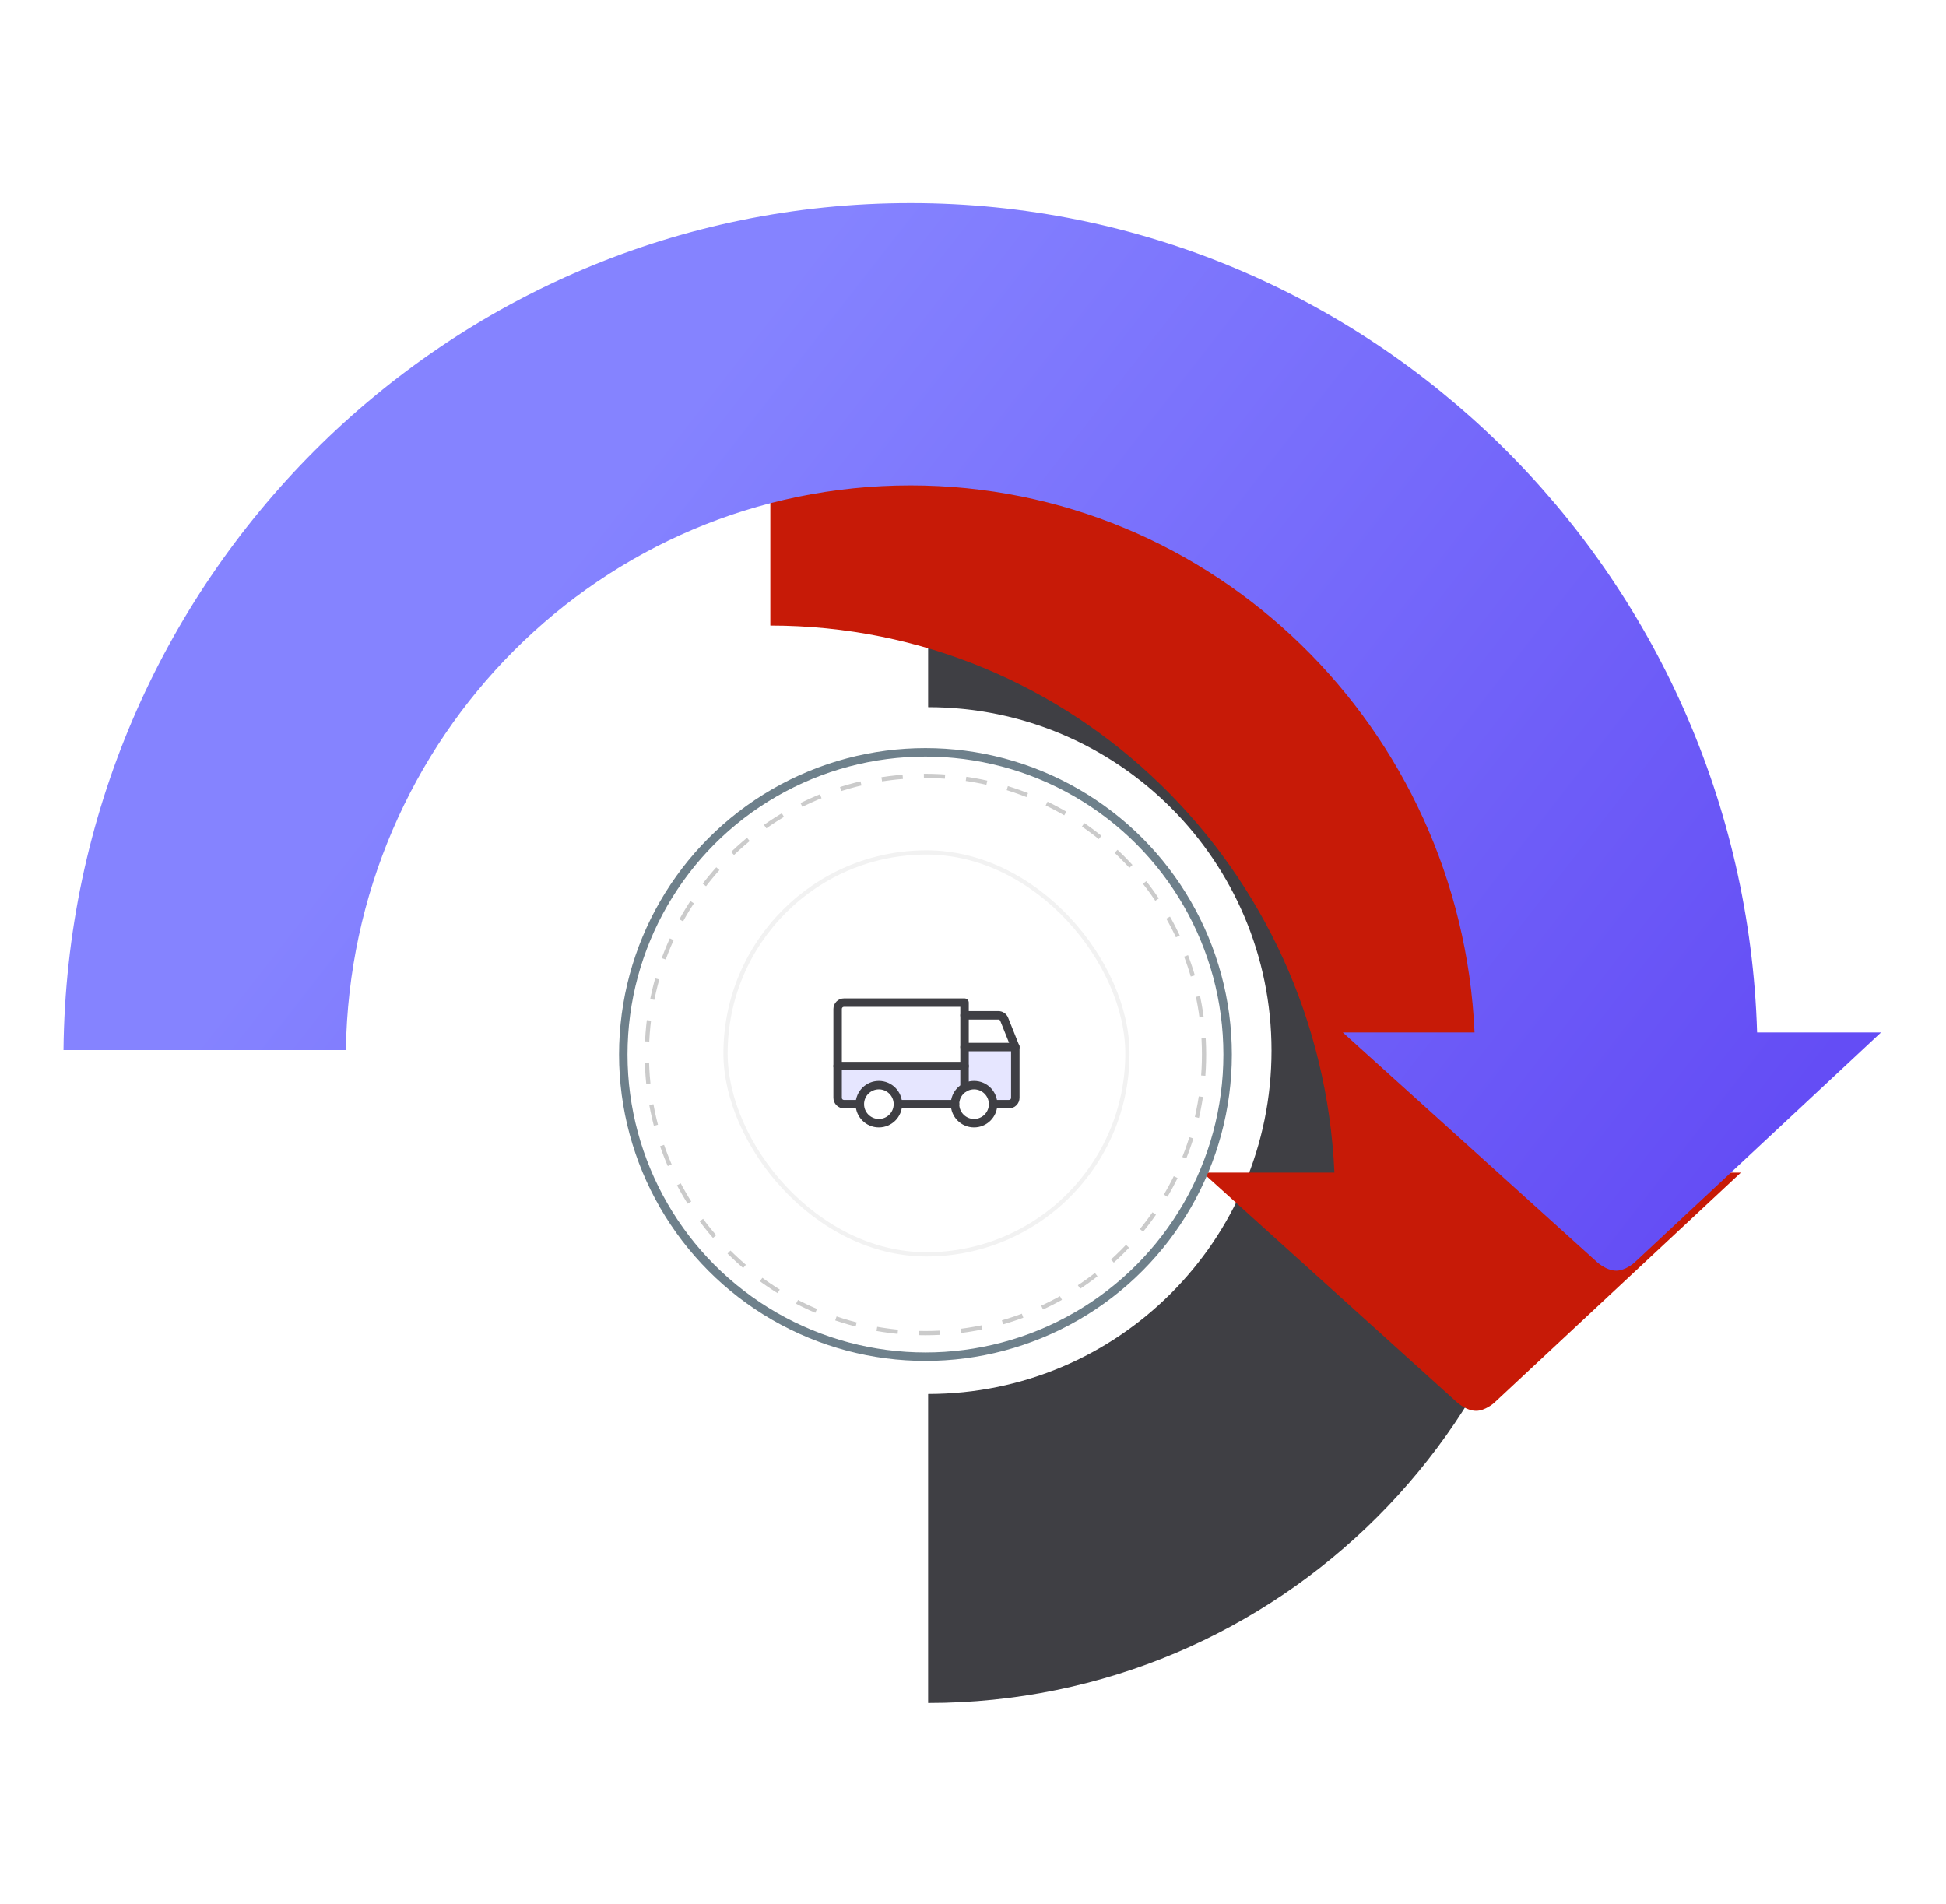 <svg width="460" height="450" viewBox="0 0 460 450" fill="none" xmlns="http://www.w3.org/2000/svg">
<path d="M219.393 402.556C302.326 402.556 369.558 335.325 369.558 252.391C369.558 169.457 302.326 102.226 219.393 102.226V167.162C264.222 167.162 300.563 203.503 300.563 248.333C300.563 293.162 264.222 329.503 219.393 329.503V402.556Z" fill="#3F3F44"/>
<g filter="url(#filter0_d_106_2638)">
<path fill-rule="evenodd" clip-rule="evenodd" d="M386.241 298.553L444.639 244.049H415.346C412.074 135.213 323.727 48 215.22 48V114.74C286.874 114.74 345.341 172.082 348.56 244.049H317.416L377.188 298.037C377.188 298.037 379.501 300.361 382.07 300.361C384.156 300.361 386.241 298.553 386.241 298.553Z" fill="#C71A07"/>
</g>
<path d="M386.241 298.553L444.639 244.049H415.346C412.074 135.213 323.727 48 215.22 48C105.33 48 16.118 137.45 15.01 248.22H81.755C82.853 174.311 142.187 114.74 215.22 114.74C286.874 114.74 345.341 172.082 348.56 244.049H317.416L377.188 298.037C377.188 298.037 379.501 300.361 382.07 300.361C384.156 300.361 386.241 298.553 386.241 298.553Z" fill="url(#paint0_linear_106_2638)"/>
<circle cx="218.761" cy="249.263" r="71.427" stroke="#6E808B" stroke-width="2"/>
<circle cx="218.76" cy="249.263" r="65.855" stroke="#CBCBCB" stroke-dasharray="5 5"/>
<g filter="url(#filter1_i_106_2638)">
<rect x="171" y="201" width="96" height="96" rx="48" fill="white"/>
<path opacity="0.2" d="M228 252H198V259.5C198 259.898 198.158 260.279 198.439 260.561C198.721 260.842 199.102 261 199.5 261H203.25C203.25 259.807 203.724 258.662 204.568 257.818C205.412 256.974 206.557 256.5 207.75 256.5C208.943 256.5 210.088 256.974 210.932 257.818C211.776 258.662 212.25 259.807 212.25 261H225.75C225.749 260.21 225.957 259.433 226.352 258.748C226.747 258.064 227.315 257.495 228 257.1V252Z" fill="#8583FF"/>
<path opacity="0.2" d="M234.75 261C234.751 260.21 234.543 259.433 234.148 258.749C233.753 258.064 233.185 257.496 232.501 257.101C231.817 256.705 231.041 256.497 230.251 256.497C229.461 256.497 228.684 256.705 228 257.1V247.5H240V259.5C240 259.898 239.842 260.279 239.561 260.561C239.279 260.842 238.898 261 238.5 261H234.75Z" fill="#8583FF"/>
<path d="M228 240H235.988C236.286 239.998 236.579 240.087 236.826 240.254C237.074 240.421 237.265 240.66 237.375 240.938L240 247.5" stroke="#3F3F44" stroke-width="2" stroke-linecap="round" stroke-linejoin="round"/>
<path d="M198 252H228" stroke="#3F3F44" stroke-width="2" stroke-linecap="round" stroke-linejoin="round"/>
<path d="M230.25 265.5C232.735 265.5 234.75 263.485 234.75 261C234.75 258.515 232.735 256.5 230.25 256.5C227.765 256.5 225.75 258.515 225.75 261C225.75 263.485 227.765 265.5 230.25 265.5Z" stroke="#3F3F44" stroke-width="2" stroke-miterlimit="10"/>
<path d="M207.75 265.5C210.235 265.5 212.25 263.485 212.25 261C212.25 258.515 210.235 256.5 207.75 256.5C205.265 256.5 203.25 258.515 203.25 261C203.25 263.485 205.265 265.5 207.75 265.5Z" stroke="#3F3F44" stroke-width="2" stroke-miterlimit="10"/>
<path d="M225.75 261H212.25" stroke="#3F3F44" stroke-width="2" stroke-linecap="round" stroke-linejoin="round"/>
<path d="M203.25 261H199.5C199.102 261 198.721 260.842 198.439 260.561C198.158 260.279 198 259.898 198 259.5V238.5C198 238.102 198.158 237.721 198.439 237.439C198.721 237.158 199.102 237 199.5 237H228V257.1" stroke="#3F3F44" stroke-width="2" stroke-linecap="round" stroke-linejoin="round"/>
<path d="M228 247.5H240V259.5C240 259.898 239.842 260.279 239.561 260.561C239.279 260.842 238.898 261 238.5 261H234.75" stroke="#3F3F44" stroke-width="2" stroke-linecap="round" stroke-linejoin="round"/>
<rect x="171.5" y="201.5" width="95" height="95" rx="47.5" stroke="#F2F2F2"/>
</g>
<defs>
<filter id="filter0_d_106_2638" x="136.919" y="35.954" width="319.766" height="342.708" filterUnits="userSpaceOnUse" color-interpolation-filters="sRGB">
<feFlood flood-opacity="0" result="BackgroundImageFix"/>
<feColorMatrix in="SourceAlpha" type="matrix" values="0 0 0 0 0 0 0 0 0 0 0 0 0 0 0 0 0 0 127 0" result="hardAlpha"/>
<feOffset dx="-33.127" dy="33.127"/>
<feGaussianBlur stdDeviation="22.587"/>
<feComposite in2="hardAlpha" operator="out"/>
<feColorMatrix type="matrix" values="0 0 0 0 0 0 0 0 0 0 0 0 0 0 0 0 0 0 0.25 0"/>
<feBlend mode="normal" in2="BackgroundImageFix" result="effect1_dropShadow_106_2638"/>
<feBlend mode="normal" in="SourceGraphic" in2="effect1_dropShadow_106_2638" result="shape"/>
</filter>
<filter id="filter1_i_106_2638" x="171" y="201" width="96" height="96" filterUnits="userSpaceOnUse" color-interpolation-filters="sRGB">
<feFlood flood-opacity="0" result="BackgroundImageFix"/>
<feBlend mode="normal" in="SourceGraphic" in2="BackgroundImageFix" result="shape"/>
<feColorMatrix in="SourceAlpha" type="matrix" values="0 0 0 0 0 0 0 0 0 0 0 0 0 0 0 0 0 0 127 0" result="hardAlpha"/>
<feOffset/>
<feGaussianBlur stdDeviation="30"/>
<feComposite in2="hardAlpha" operator="arithmetic" k2="-1" k3="1"/>
<feColorMatrix type="matrix" values="0 0 0 0 0 0 0 0 0 0 0 0 0 0 0 0 0 0 0.05 0"/>
<feBlend mode="normal" in2="shape" result="effect1_innerShadow_106_2638"/>
</filter>
<linearGradient id="paint0_linear_106_2638" x1="163.451" y1="94.852" x2="406.094" y2="284.167" gradientUnits="userSpaceOnUse">
<stop stop-color="#8583FF"/>
<stop offset="1" stop-color="#644DF5"/>
</linearGradient>
</defs>
</svg>
